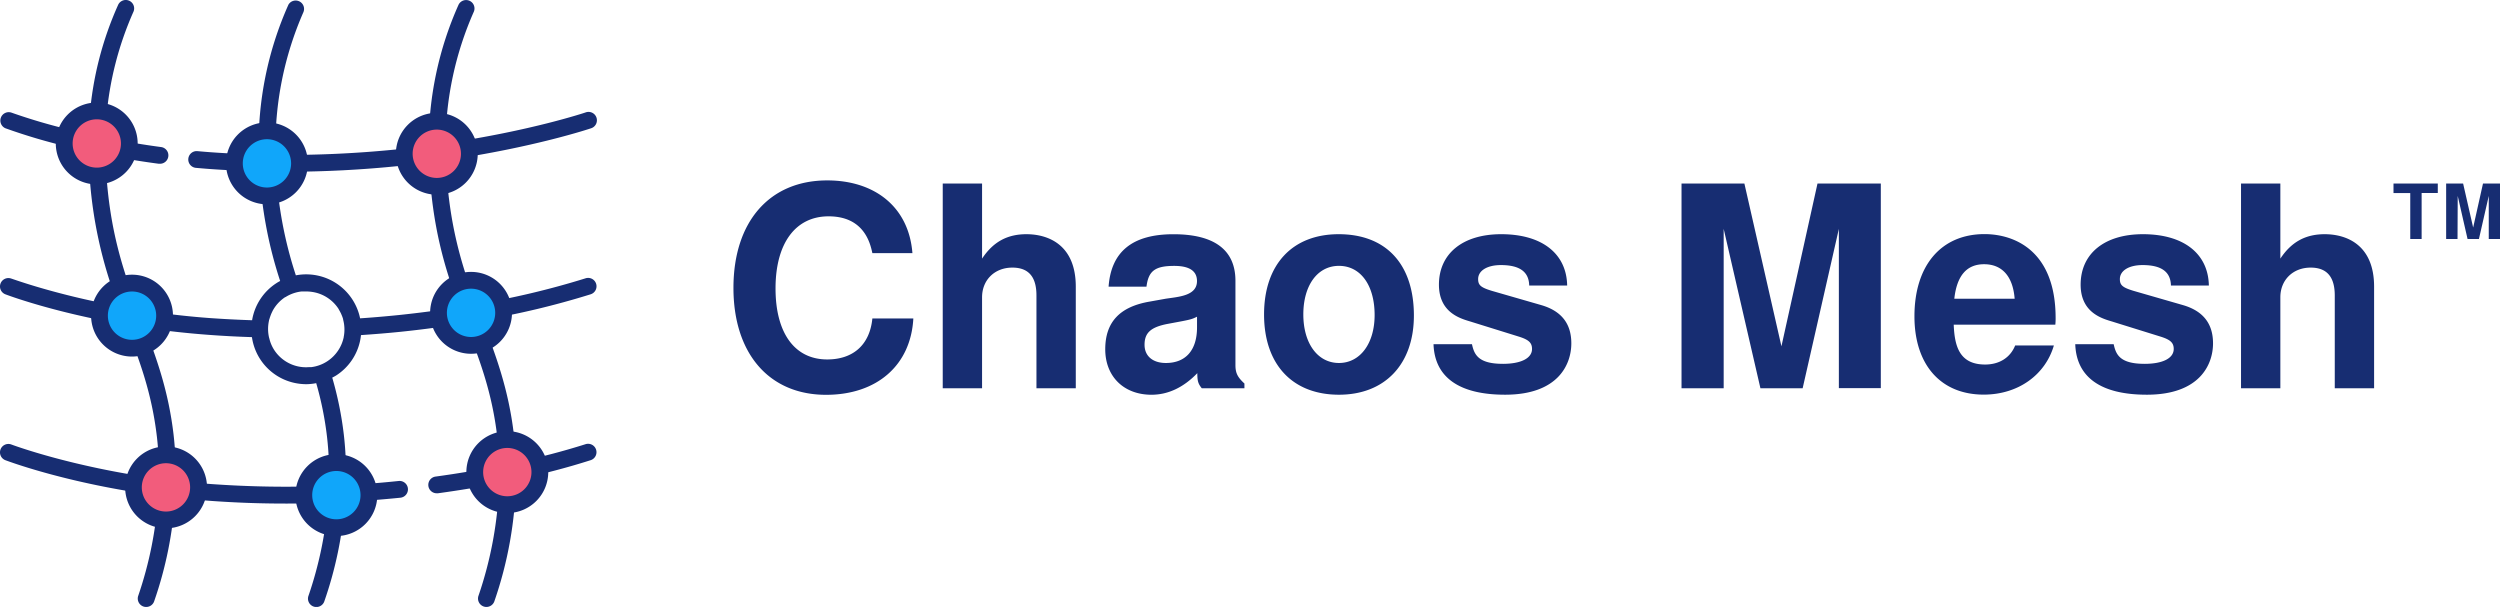 <svg xmlns="http://www.w3.org/2000/svg" viewBox="0 0 762.7 185.17"><defs><style>.cls-1{fill:#172d72}.cls-2{fill:#f25c7c}.cls-3{fill:#10a6fa}</style></defs><g id="Layer_2" data-name="Layer 2"><g id="Layer_2-2" data-name="Layer 2"><path class="cls-1" d="M29.53 35.29a8.37 8.37 0 012.93.53 99.82 99.82 0 018.2-32.12 2.56 2.56 0 00-4.59-2.28 102.55 102.55 0 00-8.73 34.17 8.33 8.33 0 012.19-.3zM38 43.77a8.39 8.39 0 01-1.23 4.38c3.67.65 7.56 1.27 11.68 1.81h.34a2.56 2.56 0 00.34-5.1c-3.93-.52-7.64-1.12-11.16-1.74.03.23.03.44.03.65zM1.65 39.13a176.26 176.26 0 0019.48 5.74 10 10 0 01-.08-1.1 8.46 8.46 0 011-4 176.74 176.74 0 01-18.58-5.42 2.56 2.56 0 00-1.82 4.78z"/><path class="cls-1" d="M181.85 86.52a2.56 2.56 0 00-3.25-1.6 249.35 249.35 0 01-33.31 7.9c-4.39-11.7-8.48-24.52-9.25-43.94 26.85-3.89 44-9.65 44.21-9.72a2.56 2.56 0 10-1.65-4.84c-.19.06-16.7 5.6-42.68 9.4a101 101 0 018.57-40 2.56 2.56 0 00-4.59-2.28 104.28 104.28 0 00-9.1 43q-4.44.59-9.2 1.08a336.25 336.25 0 01-37.54 1.74v-1A101.12 101.12 0 0192.57 3.7 2.56 2.56 0 0088 1.42a104.52 104.52 0 00-9.07 44.89v.85c-4.93-.16-9.83-.36-14.7-.72-1.34-.1-2.7-.21-4-.33a2.56 2.56 0 00-.46 5.1c1.37.12 2.76.24 4.13.34 5.06.37 10.16.6 15.29.73a128.67 128.67 0 006.28 33.44c-.4.21-.8.44-1.18.69a16.71 16.71 0 00-7.38 11.29q-6.37-.21-12.68-.65c-8-.58-15.4-1.51-22.15-2.6-4.4-11.56-8.63-24-9.72-42.69a8.58 8.58 0 01-2.83.49 8.3 8.3 0 01-2.3-.33 132.73 132.73 0 009 41.52C16.28 89.76 3.65 85 3.47 85a2.56 2.56 0 00-1.82 4.79c.77.3 14.73 5.54 36.71 9.3 0 .15.11.29.16.44 4 10.39 7.77 20.21 9.35 33.74a94.76 94.76 0 01.6 12.79c-26.89-3.65-44.79-10.37-45-10.45a2.56 2.56 0 00-1.82 4.79c.89.33 19 7.14 46.61 10.8a116.56 116.56 0 01-6.08 30.54 2.57 2.57 0 001.48 3.26 2.46 2.46 0 00.92.17 2.55 2.55 0 002.42-1.64 118.7 118.7 0 006.41-31.75q5.07.58 10.48 1 11.64.86 23.52.85c4.2 0 8.41-.1 12.64-.26a116.32 116.32 0 01-5.92 28.34 2.56 2.56 0 004.78 1.84 118.22 118.22 0 006.32-30.4q8.44-.45 16.93-1.31a2.56 2.56 0 00-.53-5.1c-5.38.56-10.75 1-16.12 1.26a103.23 103.23 0 00-.61-15.35 106.48 106.48 0 00-3.54-17.44c.43-.23.86-.44 1.27-.71a16.65 16.65 0 007.24-10.6 16.07 16.07 0 00.26-1.67c4-.27 8-.59 12-1 7-.72 13.69-1.64 19.87-2.65.12.31.24.62.35.92 4 10.39 7.77 20.21 9.35 33.74.35 3 .54 6 .6 8.9a323.29 323.29 0 01-19.39 3.25 2.56 2.56 0 00.34 5.1 2.07 2.07 0 00.35 0c6.89-.94 13.14-2 18.67-3.08a117.35 117.35 0 01-6.27 34.28 2.57 2.57 0 001.48 3.31 2.44 2.44 0 00.91.17 2.57 2.57 0 002.4-1.64 120 120 0 006.63-37.22 217.39 217.39 0 0022.82-5.93 2.56 2.56 0 10-1.65-4.85 216.36 216.36 0 01-21.2 5.53c-.09-2.75-.28-5.57-.61-8.43-1.65-14.16-5.71-24.73-9.64-34.95a251.56 251.56 0 0033.1-7.91 2.56 2.56 0 001.61-3.25zm-81.52 61.71a323.36 323.36 0 01-36.1-.57c-3.66-.27-7.2-.62-10.63-1a103.6 103.6 0 00-.64-14c-1.53-13.14-5.12-23.16-8.76-32.66 6.07.9 12.65 1.66 19.66 2.17q6.45.48 13 .68a16.69 16.69 0 0013.14 14 17.11 17.11 0 003.47.36 16.25 16.25 0 003-.32 101.14 101.14 0 013.29 16.32 98.34 98.34 0 01.57 15.02zm4.54-45.68v.28a11.62 11.62 0 01-5 7.37A11.41 11.41 0 0195 112h-.67a11.41 11.41 0 01-3.29-.19 11.58 11.58 0 01-7.36-5 11.23 11.23 0 01-1.07-2.1c-.12-.31-.23-.64-.33-1l-.09-.36-.12-.42a11.73 11.73 0 010-5.14c0-.18.1-.36.15-.54s.07-.25.11-.37.18-.51.27-.76a2.77 2.77 0 00.1-.26c.14-.32.29-.64.46-1a11.52 11.52 0 013.86-4.22h.08a11.54 11.54 0 014.9-1.72h1.46a12.33 12.33 0 012.41.25 11.62 11.62 0 017.37 5c.1.16.16.32.26.48s.3.54.44.81.19.42.28.63a10.31 10.31 0 01.46 1.28v.14a11.62 11.62 0 01.21 5.14zm16.73-6.43q-5.88.6-11.74 1A16.79 16.79 0 0090.26 84a124 124 0 01-6-31.6h3.09a338.9 338.9 0 0034.75-1.8c3-.31 6-.65 8.81-1 .82 19.41 4.83 32.37 9.21 44.1-5.77.9-11.99 1.74-18.52 2.42z"/><circle class="cls-2" cx="133.17" cy="46.91" r="8.48"/><circle class="cls-2" cx="133.17" cy="46.91" r="2.83"/><circle class="cls-3" cx="40.19" cy="96.29" r="8.48"/><circle class="cls-3" cx="40.19" cy="96.29" r="2.83"/><circle class="cls-3" cx="81.35" cy="49.84" r="8.48"/><path class="cls-3" d="M143.61 87a8.48 8.48 0 108.48 8.48 8.48 8.48 0 00-8.48-8.48z"/><circle class="cls-2" cx="29.43" cy="43.77" r="8.48"/><circle class="cls-2" cx="29.43" cy="43.77" r="2.83"/><circle class="cls-2" cx="50.57" cy="148.69" r="8.48"/><circle class="cls-2" cx="50.57" cy="148.69" r="2.83"/><circle class="cls-2" cx="154.68" cy="144.03" r="8.48"/><circle class="cls-3" cx="102.53" cy="151.05" r="8.48"/><circle class="cls-3" cx="102.53" cy="151.05" r="2.83"/><path class="cls-1" d="M40.28 108.78a12.49 12.49 0 1112.49-12.49 12.51 12.51 0 01-12.49 12.49zm0-19.85a7.37 7.37 0 107.37 7.36 7.37 7.37 0 00-7.37-7.36zM29.53 56.26A12.49 12.49 0 1142 43.77a12.51 12.51 0 01-12.47 12.49zm0-19.86a7.37 7.37 0 107.37 7.37 7.38 7.38 0 00-7.37-7.37zM81.45 62.33a12.49 12.49 0 1112.48-12.49 12.5 12.5 0 01-12.48 12.49zm0-19.86a7.37 7.37 0 107.36 7.37 7.38 7.38 0 00-7.36-7.37zM133.26 59.4a12.49 12.49 0 1112.49-12.49 12.51 12.51 0 01-12.49 12.49zm0-19.86a7.37 7.37 0 107.37 7.37 7.38 7.38 0 00-7.37-7.37zM143.71 107.93a12.49 12.49 0 1112.49-12.49 12.5 12.5 0 01-12.49 12.49zm0-19.86a7.37 7.37 0 107.37 7.37 7.38 7.38 0 00-7.37-7.37zM154.78 156.52A12.49 12.49 0 11167.26 144a12.5 12.5 0 01-12.48 12.52zm0-19.86a7.37 7.37 0 107.36 7.37 7.38 7.38 0 00-7.36-7.37zM102.62 163.54a12.49 12.49 0 1112.49-12.49 12.5 12.5 0 01-12.49 12.49zm0-19.85a7.37 7.37 0 107.37 7.36 7.37 7.37 0 00-7.37-7.36zM50.67 161.18a12.49 12.49 0 1112.49-12.49 12.51 12.51 0 01-12.49 12.49zm0-19.86a7.37 7.37 0 107.33 7.37 7.37 7.37 0 00-7.33-7.37zM252.78 66c-10.1 0-16.18 8.22-16.18 22 0 13.61 5.83 21.66 15.76 21.66 8 0 13-4.54 13.78-12.5h12.5c-.77 14.3-11.13 23.29-26.63 23.29-17.37 0-28.25-12.59-28.25-32.62 0-20.2 11-32.79 28.6-32.79 14.55 0 24.91 8.14 26 22.18h-12.22C265.46 74 263.49 66 252.78 66zM308.85 81.64c-5.39 0-9.24 3.76-9.24 9.07v27.74h-12V56h12v22.9c3.34-5.05 7.62-7.45 13.52-7.45 6.6 0 15.07 3.17 15.07 16v31h-12V90.2c.02-4.97-1.78-8.56-7.35-8.56zM337.19 106.55c0-8.3 4.45-13 13.61-14.55l4.79-.86c3.94-.6 9.59-.86 9.59-5.39 0-3.08-2.31-4.63-6.93-4.63-5.91 0-7.88 1.55-8.48 6.34h-11.56c.77-10.7 7.28-16 19.78-16s18.92 4.8 18.92 14.21v25.68c0 2.4.6 3.69 2.74 5.65v1.46h-13c-1.12-1.37-1.37-2.23-1.37-4.62-4.2 4.36-8.91 6.59-14 6.59-8.44-.01-14.09-5.58-14.09-13.88zm28-9.93c-1.37.68-1.88.86-5.05 1.46l-4.11.77c-5 1-6.85 2.73-6.85 6.33 0 3.43 2.48 5.56 6.51 5.56 6.08 0 9.5-3.93 9.5-10.87zM431.35 96.28c0 14.81-8.82 24.14-22.86 24.14-14.21 0-22.85-9.25-22.85-24.49s8.64-24.48 22.77-24.48c14.47 0 22.94 9.16 22.94 24.83zm-33.73-.35c0 8.82 4.37 14.81 10.87 14.81s10.88-6 10.88-14.63c0-9.08-4.28-15-10.88-15s-10.87 6.01-10.87 14.82zM458.49 111c5.56 0 8.9-1.71 8.9-4.54 0-1.88-1-2.82-4-3.76l-14.3-4.45c-2.65-.86-10.1-2.32-10.1-11.39 0-9.5 7.27-15.41 19-15.41 12.42 0 19.95 5.91 20.12 15.67h-11.58c-.08-4.2-2.91-6.25-8.64-6.25-4.2 0-6.94 1.71-6.94 4.28 0 1.88.86 2.57 4.2 3.59l15.15 4.37c6.08 1.8 9.08 5.65 9.08 11.64 0 6.42-4 15.67-20.21 15.67-14 0-21.49-5.31-21.83-15.41h11.73c.68 3.17 1.93 5.99 9.42 5.99zM525.86 118.45H513V56h19.18l11.3 49.65 11-49.65h19.32v62.41H561V69.82l-11.05 48.63h-12.88l-11.21-48.63zM627.13 97.05a19.18 19.18 0 01-.09 2h-31c.26 6.25 1.54 12.16 9.59 12.16 4.36 0 7.7-2.14 9.16-5.82h11.81c-2.65 9.07-11 15-21.4 15-13.1 0-21.14-9.08-21.14-23.89 0-15.49 8.13-25.08 21.4-25.08 9.25.03 21.67 5.17 21.67 25.63zM605.3 80.61c-5.31 0-8.31 3.51-9.08 10.53h18.41c-.52-6.76-3.77-10.53-9.33-10.53zM654.26 111c5.57 0 8.9-1.71 8.9-4.54 0-1.88-1-2.82-4-3.76l-14.3-4.45c-2.65-.86-10.1-2.32-10.1-11.39 0-9.5 7.28-15.41 19-15.41 12.41 0 19.94 5.91 20.12 15.67h-11.57c-.09-4.2-2.91-6.25-8.65-6.25-4.19 0-6.93 1.71-6.93 4.28 0 1.88.85 2.57 4.19 3.59l15.15 4.37c6.08 1.8 9.08 5.65 9.08 11.64 0 6.42-4 15.67-20.2 15.67-14 0-21.49-5.31-21.83-15.41h11.72c.69 3.17 1.89 5.99 9.42 5.99zM704.94 81.64c-5.4 0-9.25 3.76-9.25 9.07v27.74h-12V56h12v22.9c3.34-5.05 7.62-7.45 13.53-7.45 6.59 0 15.07 3.17 15.07 16v31h-12V90.2c.01-4.97-1.79-8.56-7.35-8.56zM738.79 72.91h-3.47v-14h-5.11V56h13.51v2.89h-4.93zM749.74 72.91h-3.47V56h5.18l3.06 13.42 3-13.42h5.23v16.91h-3.47V59.77l-3 13.14h-3.47l-3-13.14z"/></g></g></svg>